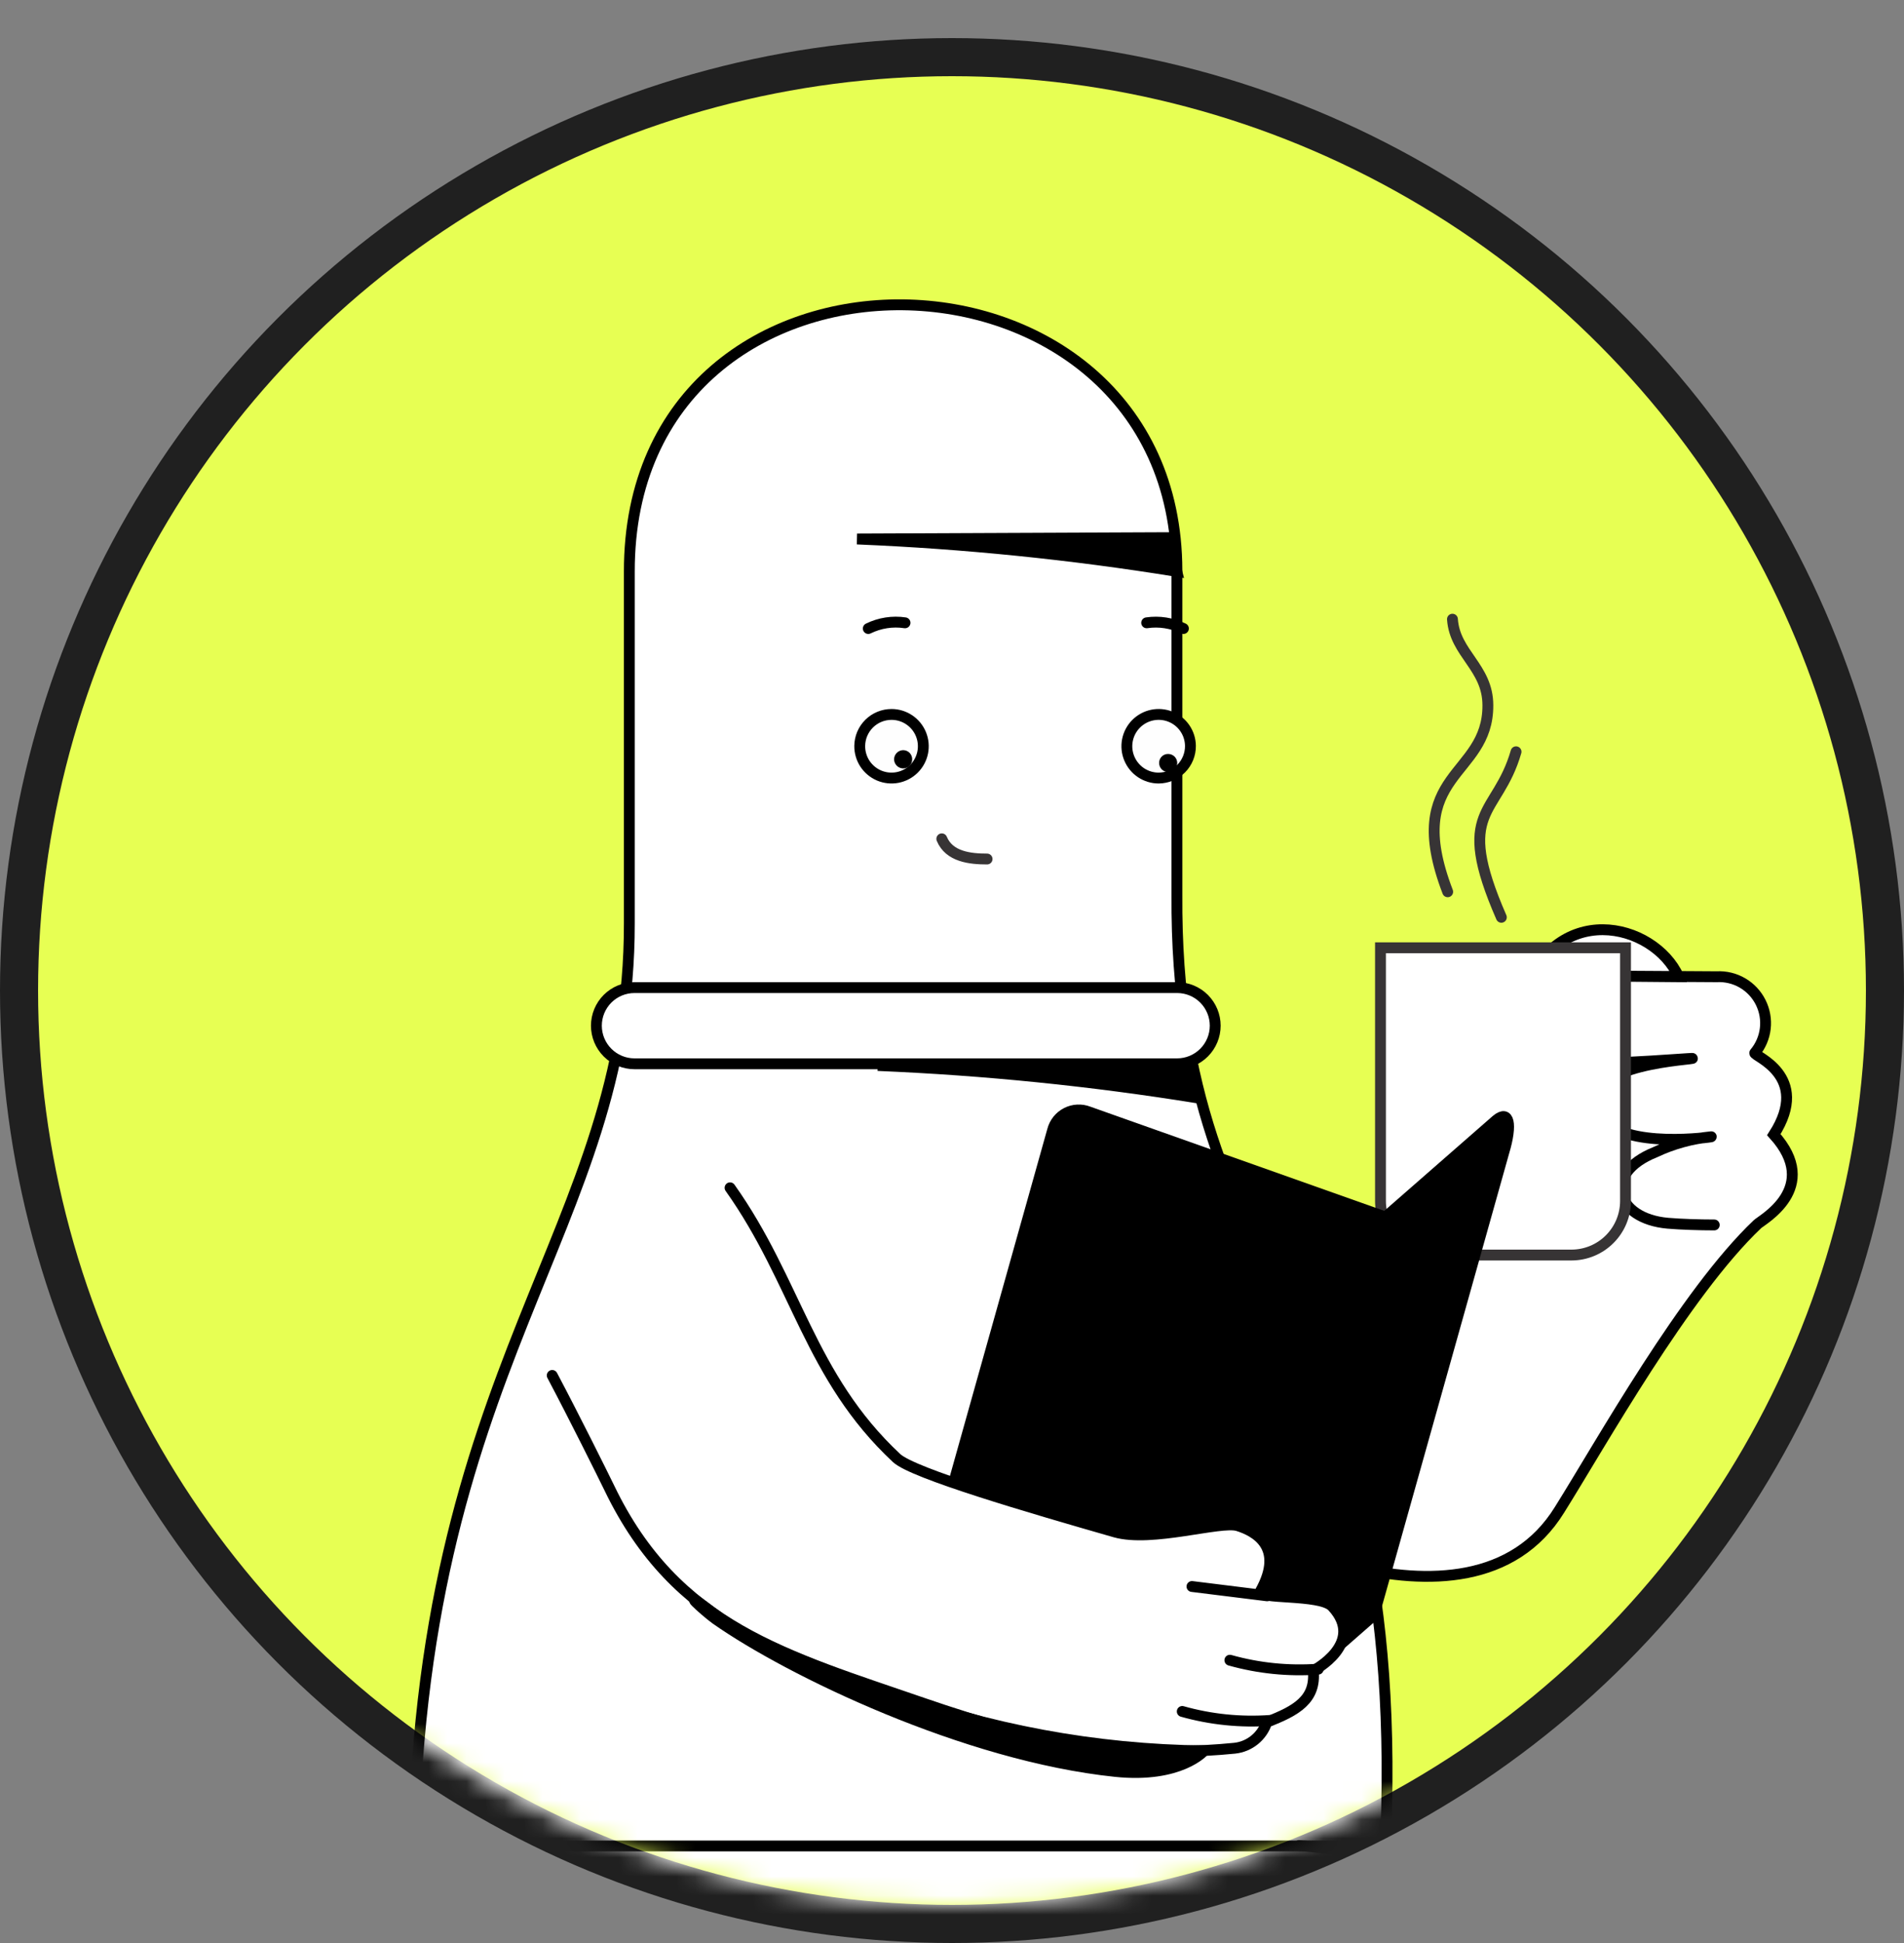 <svg width="100" height="102" viewBox="0 0 100 102" fill="none" xmlns="http://www.w3.org/2000/svg">
<rect x="0" y="0" width="100" height="102" fill="#808080" stroke="none"/>
<circle cx="50" cy="52" r="49" fill="#E7FF53" stroke="#202020" stroke-width="2"/>
<mask id="mask0_1_827" style="mask-type:alpha" maskUnits="userSpaceOnUse" x="0" y="0" width="100" height="100">
<circle cx="50" cy="50" r="49" fill="#E7FF53" stroke="#202020" stroke-width="2"/>
</mask>
<g mask="url(#mask0_1_827)">
<path fill-rule="evenodd" clip-rule="evenodd" d="M66.064 67.055L72.594 71.575C72.594 71.575 79.224 63.995 79.293 62.745C79.474 59.505 78.803 55.745 79.864 52.495C81.614 47.145 86.864 48.415 88.163 51.275C88.163 51.275 79.603 51.205 90.163 51.275C90.638 51.25 91.109 51.364 91.519 51.603C91.929 51.842 92.26 52.196 92.472 52.62C92.685 53.045 92.769 53.522 92.714 53.993C92.659 54.465 92.468 54.91 92.163 55.275C92.053 55.425 95.163 56.445 93.163 59.565C95.683 62.355 92.523 64.045 92.303 64.265C88.493 67.875 84.103 75.755 81.903 79.265C77.124 86.975 63.803 79.615 62.904 78.805C62.593 78.575 66.064 67.055 66.064 67.055Z" fill="white"/>
<path d="M66.064 67.055L72.594 71.575C72.594 71.575 79.224 63.995 79.293 62.745C79.474 59.505 78.803 55.745 79.864 52.495C81.614 47.145 86.864 48.415 88.163 51.275C88.163 51.275 79.603 51.205 90.163 51.275C90.638 51.25 91.109 51.364 91.519 51.603C91.929 51.842 92.26 52.196 92.472 52.62C92.685 53.045 92.769 53.522 92.714 53.993C92.659 54.465 92.468 54.91 92.163 55.275C92.053 55.425 95.163 56.445 93.163 59.565C95.683 62.355 92.523 64.045 92.303 64.265C88.493 67.875 84.103 75.755 81.903 79.265C77.124 86.975 63.803 79.615 62.904 78.805C62.593 78.575 66.064 67.055 66.064 67.055Z" stroke="black" stroke-width="0.57" stroke-miterlimit="22.93" stroke-linecap="round"/>
<path d="M85.383 51.395C82.383 51.755 81.594 55.945 85.504 55.765C87.034 55.695 89.013 55.535 88.883 55.565C88.403 55.665 82.334 55.985 84.144 58.675C85.284 60.355 90.034 59.675 89.874 59.675C88.854 59.773 87.859 60.047 86.933 60.485C84.124 61.605 84.844 63.975 87.594 64.215C88.293 64.275 89.303 64.305 90.034 64.305" stroke="black" stroke-width="0.57" stroke-miterlimit="22.93" stroke-linecap="round"/>
<path fill-rule="evenodd" clip-rule="evenodd" d="M72.504 49.755H85.374V63.045C85.374 63.796 85.076 64.517 84.545 65.049C84.015 65.582 83.295 65.882 82.543 65.885H75.334C74.582 65.882 73.862 65.582 73.332 65.049C72.801 64.517 72.504 63.796 72.504 63.045V49.755Z" fill="white"/>
<path d="M72.504 49.755H85.374V63.045C85.374 63.796 85.076 64.517 84.545 65.049C84.015 65.582 83.295 65.882 82.543 65.885H75.334C74.582 65.882 73.862 65.582 73.332 65.049C72.801 64.517 72.504 63.796 72.504 63.045V49.755Z" stroke="#373435" stroke-width="0.57" stroke-miterlimit="22.93" stroke-linecap="round"/>
<path d="M76.034 46.815C73.614 40.515 78.164 40.815 78.144 37.025C78.144 35.025 76.404 34.315 76.284 32.505" stroke="#373435" stroke-width="0.57" stroke-miterlimit="22.93" stroke-linecap="round"/>
<path d="M78.853 48.155C76.344 42.415 78.633 42.895 79.624 39.465" stroke="#373435" stroke-width="0.57" stroke-miterlimit="22.93" stroke-linecap="round"/>
<path fill-rule="evenodd" clip-rule="evenodd" d="M61.813 29.955C61.813 38.505 61.813 38.365 61.813 46.955C61.663 68.065 74.183 68.485 72.734 97.585C72.523 101.835 69.053 101.305 68.403 107.015C63.603 108.185 50.754 103.495 45.953 104.655C41.163 103.495 29.294 113.085 24.503 111.915C23.213 106.275 21.643 102.915 21.683 98.475C21.873 71.475 33.074 64.755 33.053 48.475V30.015C33.023 11.015 61.783 11.665 61.813 29.955Z" fill="white"/>
<path d="M61.813 29.955C61.813 38.505 61.813 38.365 61.813 46.955C61.663 68.065 74.183 68.485 72.734 97.585C72.523 101.835 69.053 101.305 68.403 107.015C63.603 108.185 50.754 103.495 45.953 104.655C41.163 103.495 29.294 113.085 24.503 111.915C23.213 106.275 21.643 102.915 21.683 98.475C21.873 71.475 33.074 64.755 33.053 48.475V30.015C33.023 11.015 61.783 11.665 61.813 29.955Z" stroke="black" stroke-width="0.57" stroke-linecap="round" stroke-linejoin="round"/>
<path fill-rule="evenodd" clip-rule="evenodd" d="M78.784 96.925C87.124 97.415 101.324 101.005 100.704 120.625C100.704 139.775 100.784 153.575 100.704 154.565C101.494 154.815 60.953 154.765 60.953 154.765C60.953 154.765 61.243 132.125 61.114 127.715C61.004 124.005 60.824 120.995 55.563 121.015C54.633 121.015 42.923 121.015 41.944 121.075C33.864 121.375 19.744 122.075 20.003 106.075C20.003 103.675 20.753 101.285 21.753 97.635C21.778 97.392 21.778 97.147 21.753 96.905H68.234C71.534 96.925 75.594 96.745 78.784 96.925Z" fill="white"/>
<path d="M78.784 96.925C87.124 97.415 101.324 101.005 100.704 120.625C100.704 139.775 100.784 153.575 100.704 154.565C101.494 154.815 60.953 154.765 60.953 154.765C60.953 154.765 61.243 132.125 61.114 127.715C61.004 124.005 60.824 120.995 55.563 121.015C54.633 121.015 42.923 121.015 41.944 121.075C33.864 121.375 19.744 122.075 20.003 106.075C20.003 103.675 20.753 101.285 21.753 97.635C21.778 97.392 21.778 97.147 21.753 96.905H68.234C71.534 96.925 75.594 96.745 78.784 96.925Z" stroke="black" stroke-width="0.57" stroke-linecap="round" stroke-linejoin="round"/>
<path fill-rule="evenodd" clip-rule="evenodd" d="M33.324 51.845H61.824C62.354 51.845 62.863 52.055 63.238 52.43C63.613 52.806 63.824 53.314 63.824 53.845C63.824 54.375 63.613 54.884 63.238 55.259C62.863 55.634 62.354 55.845 61.824 55.845H33.324C32.793 55.845 32.284 55.634 31.909 55.259C31.534 54.884 31.323 54.375 31.323 53.845C31.323 53.314 31.534 52.806 31.909 52.43C32.284 52.055 32.793 51.845 33.324 51.845Z" fill="white"/>
<path d="M33.324 51.845H61.824C62.354 51.845 62.863 52.055 63.238 52.43C63.613 52.806 63.824 53.314 63.824 53.845C63.824 54.375 63.613 54.884 63.238 55.259C62.863 55.634 62.354 55.845 61.824 55.845H33.324C32.793 55.845 32.284 55.634 31.909 55.259C31.534 54.884 31.323 54.375 31.323 53.845C31.323 53.314 31.534 52.806 31.909 52.43C32.284 52.055 32.793 51.845 33.324 51.845Z" stroke="black" stroke-width="0.57" stroke-miterlimit="22.93" stroke-linecap="round"/>
<path fill-rule="evenodd" clip-rule="evenodd" d="M62.453 55.865L62.894 57.635C57.335 56.737 51.729 56.169 46.103 55.935L62.453 55.865Z" fill="black"/>
<path d="M62.453 55.865L62.894 57.635C57.335 56.737 51.729 56.169 46.103 55.935L62.453 55.865Z" stroke="black" stroke-width="0.57" stroke-miterlimit="22.93" stroke-linecap="round"/>
<path fill-rule="evenodd" clip-rule="evenodd" d="M61.364 28.225L61.804 29.995C56.245 29.096 50.639 28.529 45.014 28.295L61.364 28.225Z" fill="black"/>
<path d="M61.364 28.225L61.804 29.995C56.245 29.096 50.639 28.529 45.014 28.295L61.364 28.225Z" stroke="black" stroke-width="0.57" stroke-miterlimit="22.93" stroke-linecap="round"/>
<path d="M84.073 154.895V118.515C84.073 116.795 84.853 98.165 68.234 96.885" stroke="black" stroke-width="0.57" stroke-miterlimit="22.93" stroke-linecap="round"/>
<path fill-rule="evenodd" clip-rule="evenodd" d="M60.853 40.845C60.524 40.845 60.202 40.747 59.928 40.565C59.654 40.382 59.44 40.122 59.313 39.818C59.186 39.514 59.151 39.179 59.214 38.856C59.277 38.533 59.434 38.235 59.666 38.001C59.897 37.767 60.193 37.606 60.516 37.539C60.838 37.472 61.173 37.503 61.479 37.626C61.784 37.749 62.047 37.96 62.232 38.232C62.418 38.504 62.52 38.825 62.523 39.155C62.525 39.375 62.483 39.594 62.4 39.798C62.316 40.003 62.194 40.189 62.039 40.346C61.883 40.502 61.699 40.627 61.496 40.713C61.292 40.799 61.074 40.843 60.853 40.845Z" fill="#FEFEFE"/>
<path d="M60.853 40.845C60.524 40.845 60.202 40.747 59.928 40.565C59.654 40.382 59.44 40.122 59.313 39.818C59.186 39.514 59.151 39.179 59.214 38.856C59.277 38.533 59.434 38.235 59.666 38.001C59.897 37.767 60.193 37.606 60.516 37.539C60.838 37.472 61.173 37.503 61.479 37.626C61.784 37.749 62.047 37.96 62.232 38.232C62.418 38.504 62.52 38.825 62.523 39.155C62.525 39.375 62.483 39.594 62.4 39.798C62.316 40.003 62.194 40.189 62.039 40.346C61.883 40.502 61.699 40.627 61.496 40.713C61.292 40.799 61.074 40.843 60.853 40.845Z" stroke="black" stroke-width="0.57" stroke-linecap="round" stroke-linejoin="round"/>
<path fill-rule="evenodd" clip-rule="evenodd" d="M46.824 37.505C47.155 37.505 47.478 37.603 47.753 37.788C48.029 37.972 48.242 38.234 48.368 38.54C48.494 38.847 48.526 39.183 48.46 39.508C48.394 39.832 48.233 40.13 47.997 40.363C47.762 40.595 47.462 40.753 47.137 40.815C46.812 40.877 46.475 40.841 46.17 40.712C45.866 40.582 45.606 40.365 45.425 40.088C45.244 39.811 45.15 39.486 45.154 39.155C45.159 38.715 45.337 38.296 45.65 37.987C45.962 37.678 46.384 37.505 46.824 37.505Z" fill="#FEFEFE"/>
<path d="M46.824 37.505C47.155 37.505 47.478 37.603 47.753 37.788C48.029 37.972 48.242 38.234 48.368 38.54C48.494 38.847 48.526 39.183 48.46 39.508C48.394 39.832 48.233 40.13 47.997 40.363C47.762 40.595 47.462 40.753 47.137 40.815C46.812 40.877 46.475 40.841 46.17 40.712C45.866 40.582 45.606 40.365 45.425 40.088C45.244 39.811 45.15 39.486 45.154 39.155C45.159 38.715 45.337 38.296 45.65 37.987C45.962 37.678 46.384 37.505 46.824 37.505Z" stroke="black" stroke-width="0.57" stroke-linecap="round" stroke-linejoin="round"/>
<path d="M60.224 32.695C60.882 32.598 61.555 32.703 62.154 32.995" stroke="black" stroke-width="0.57" stroke-miterlimit="22.93" stroke-linecap="round"/>
<path d="M47.533 32.695C46.875 32.596 46.202 32.701 45.603 32.995" stroke="black" stroke-width="0.57" stroke-miterlimit="22.93" stroke-linecap="round"/>
<path fill-rule="evenodd" clip-rule="evenodd" d="M61.353 39.865C61.404 39.865 61.452 39.885 61.488 39.92C61.523 39.956 61.544 40.004 61.544 40.055C61.541 40.104 61.52 40.151 61.485 40.186C61.45 40.221 61.403 40.242 61.353 40.245C61.303 40.245 61.255 40.225 61.219 40.189C61.184 40.153 61.163 40.105 61.163 40.055C61.162 40.029 61.166 40.004 61.175 39.98C61.184 39.957 61.198 39.935 61.216 39.917C61.234 39.899 61.255 39.885 61.279 39.876C61.303 39.867 61.328 39.863 61.353 39.865Z" fill="black"/>
<path d="M61.353 39.865C61.404 39.865 61.452 39.885 61.488 39.92C61.523 39.956 61.544 40.004 61.544 40.055C61.541 40.104 61.52 40.151 61.485 40.186C61.45 40.221 61.403 40.242 61.353 40.245C61.303 40.245 61.255 40.225 61.219 40.189C61.184 40.153 61.163 40.105 61.163 40.055C61.162 40.029 61.166 40.004 61.175 39.98C61.184 39.957 61.198 39.935 61.216 39.917C61.234 39.899 61.255 39.885 61.279 39.876C61.303 39.867 61.328 39.863 61.353 39.865Z" stroke="black" stroke-width="0.57" stroke-linecap="round" stroke-linejoin="round"/>
<path fill-rule="evenodd" clip-rule="evenodd" d="M47.434 40.055C47.384 40.052 47.337 40.032 47.302 39.996C47.267 39.961 47.246 39.914 47.243 39.865C47.243 39.813 47.263 39.764 47.298 39.727C47.334 39.689 47.382 39.667 47.434 39.665C47.459 39.665 47.485 39.67 47.509 39.68C47.532 39.69 47.554 39.705 47.572 39.724C47.589 39.742 47.603 39.765 47.612 39.789C47.621 39.813 47.625 39.839 47.623 39.865C47.623 39.915 47.603 39.963 47.568 39.999C47.532 40.035 47.484 40.055 47.434 40.055Z" fill="black"/>
<path d="M47.434 40.055C47.384 40.052 47.337 40.032 47.302 39.996C47.267 39.961 47.246 39.914 47.243 39.865C47.243 39.813 47.263 39.764 47.298 39.727C47.334 39.689 47.382 39.667 47.434 39.665C47.459 39.665 47.485 39.67 47.509 39.68C47.532 39.69 47.554 39.705 47.572 39.724C47.589 39.742 47.603 39.765 47.612 39.789C47.621 39.813 47.625 39.839 47.623 39.865C47.623 39.915 47.603 39.963 47.568 39.999C47.532 40.035 47.484 40.055 47.434 40.055Z" stroke="black" stroke-width="0.57" stroke-linecap="round" stroke-linejoin="round"/>
<path d="M49.464 44.035C49.853 44.975 50.944 45.095 51.843 45.095" stroke="#373435" stroke-width="0.57" stroke-miterlimit="22.93" stroke-linecap="round"/>
<path fill-rule="evenodd" clip-rule="evenodd" d="M57.173 58.365L72.694 63.865L65.114 90.865L48.114 84.865L55.283 59.335C55.334 59.14 55.424 58.959 55.549 58.802C55.675 58.645 55.832 58.516 56.011 58.425C56.189 58.333 56.385 58.28 56.586 58.27C56.786 58.26 56.986 58.292 57.173 58.365Z" fill="black"/>
<path d="M57.173 58.365L72.694 63.865L65.114 90.865L48.114 84.865L55.283 59.335C55.334 59.14 55.424 58.959 55.549 58.802C55.675 58.645 55.832 58.516 56.011 58.425C56.189 58.333 56.385 58.28 56.586 58.27C56.786 58.26 56.986 58.292 57.173 58.365Z" stroke="black" stroke-width="0.57" stroke-miterlimit="22.93" stroke-linecap="round"/>
<path fill-rule="evenodd" clip-rule="evenodd" d="M78.594 58.795L72.874 63.795L65.294 90.795L72.154 84.795L78.984 60.485C79.434 58.995 79.254 58.245 78.594 58.795Z" fill="black"/>
<path d="M78.594 58.795L72.874 63.795L65.294 90.795L72.154 84.795L78.984 60.485C79.434 58.995 79.254 58.245 78.594 58.795Z" stroke="black" stroke-width="0.57" stroke-miterlimit="22.93" stroke-linecap="round"/>
<path fill-rule="evenodd" clip-rule="evenodd" d="M38.344 62.355C41.854 67.295 42.504 72.265 47.094 76.545C47.954 77.345 53.994 79.115 58.564 80.425C60.504 80.975 64.114 79.815 65.014 80.095C65.914 80.375 67.494 81.195 66.204 83.525C65.954 83.985 69.334 83.655 69.974 84.335C71.764 86.265 68.974 87.705 68.974 87.705C69.124 89.225 68.084 89.805 66.534 90.405C66.414 90.772 66.191 91.097 65.891 91.34C65.591 91.583 65.227 91.734 64.844 91.775C60.816 92.175 56.749 91.836 52.844 90.775C51.434 90.385 49.944 89.915 48.524 89.425C41.254 86.915 35.524 85.425 32.004 78.115C31.694 77.475 30.154 74.375 29.004 72.205C26.004 66.405 35.724 58.115 38.314 62.305" fill="white"/>
<path d="M38.343 62.355C41.853 67.295 42.504 72.265 47.093 76.545C47.953 77.345 53.993 79.115 58.563 80.425C60.504 80.975 64.114 79.815 65.013 80.095C65.913 80.375 67.493 81.195 66.204 83.525C65.954 83.985 69.334 83.655 69.974 84.335C71.763 86.265 68.974 87.705 68.974 87.705C69.124 89.225 68.084 89.805 66.534 90.405C66.414 90.772 66.191 91.096 65.891 91.34C65.591 91.583 65.227 91.734 64.844 91.775C60.816 92.175 56.749 91.836 52.843 90.775C51.434 90.385 49.944 89.915 48.523 89.425C41.254 86.915 35.523 85.425 32.004 78.115C31.694 77.475 30.154 74.375 29.003 72.205" stroke="black" stroke-width="0.57" stroke-miterlimit="22.93" stroke-linecap="round"/>
<path d="M64.594 87.155C66.101 87.579 67.671 87.738 69.234 87.625" stroke="black" stroke-width="0.57" stroke-miterlimit="22.93" stroke-linecap="round"/>
<path d="M62.093 89.845C63.598 90.269 65.165 90.428 66.724 90.315" stroke="black" stroke-width="0.57" stroke-miterlimit="22.93" stroke-linecap="round"/>
<path fill-rule="evenodd" clip-rule="evenodd" d="M58.593 92.995C50.703 92.175 41.464 87.715 37.593 84.995C37.033 84.595 35.404 83.115 37.523 84.735C39.644 86.355 43.523 87.735 46.523 88.815C51.874 90.801 57.527 91.85 63.233 91.915C63.233 91.915 62.004 93.345 58.593 92.995Z" fill="black"/>
<path d="M58.593 92.995C50.703 92.175 41.464 87.715 37.593 84.995C37.033 84.595 35.404 83.115 37.523 84.735C39.644 86.355 43.523 87.735 46.523 88.815C51.874 90.801 57.527 91.85 63.233 91.915C63.233 91.915 62.004 93.345 58.593 92.995Z" stroke="black" stroke-width="0.57" stroke-miterlimit="22.93" stroke-linecap="round"/>
<path d="M66.553 83.775L62.603 83.285" stroke="black" stroke-width="0.57" stroke-miterlimit="22.93" stroke-linecap="round"/>
</g>
</svg>
